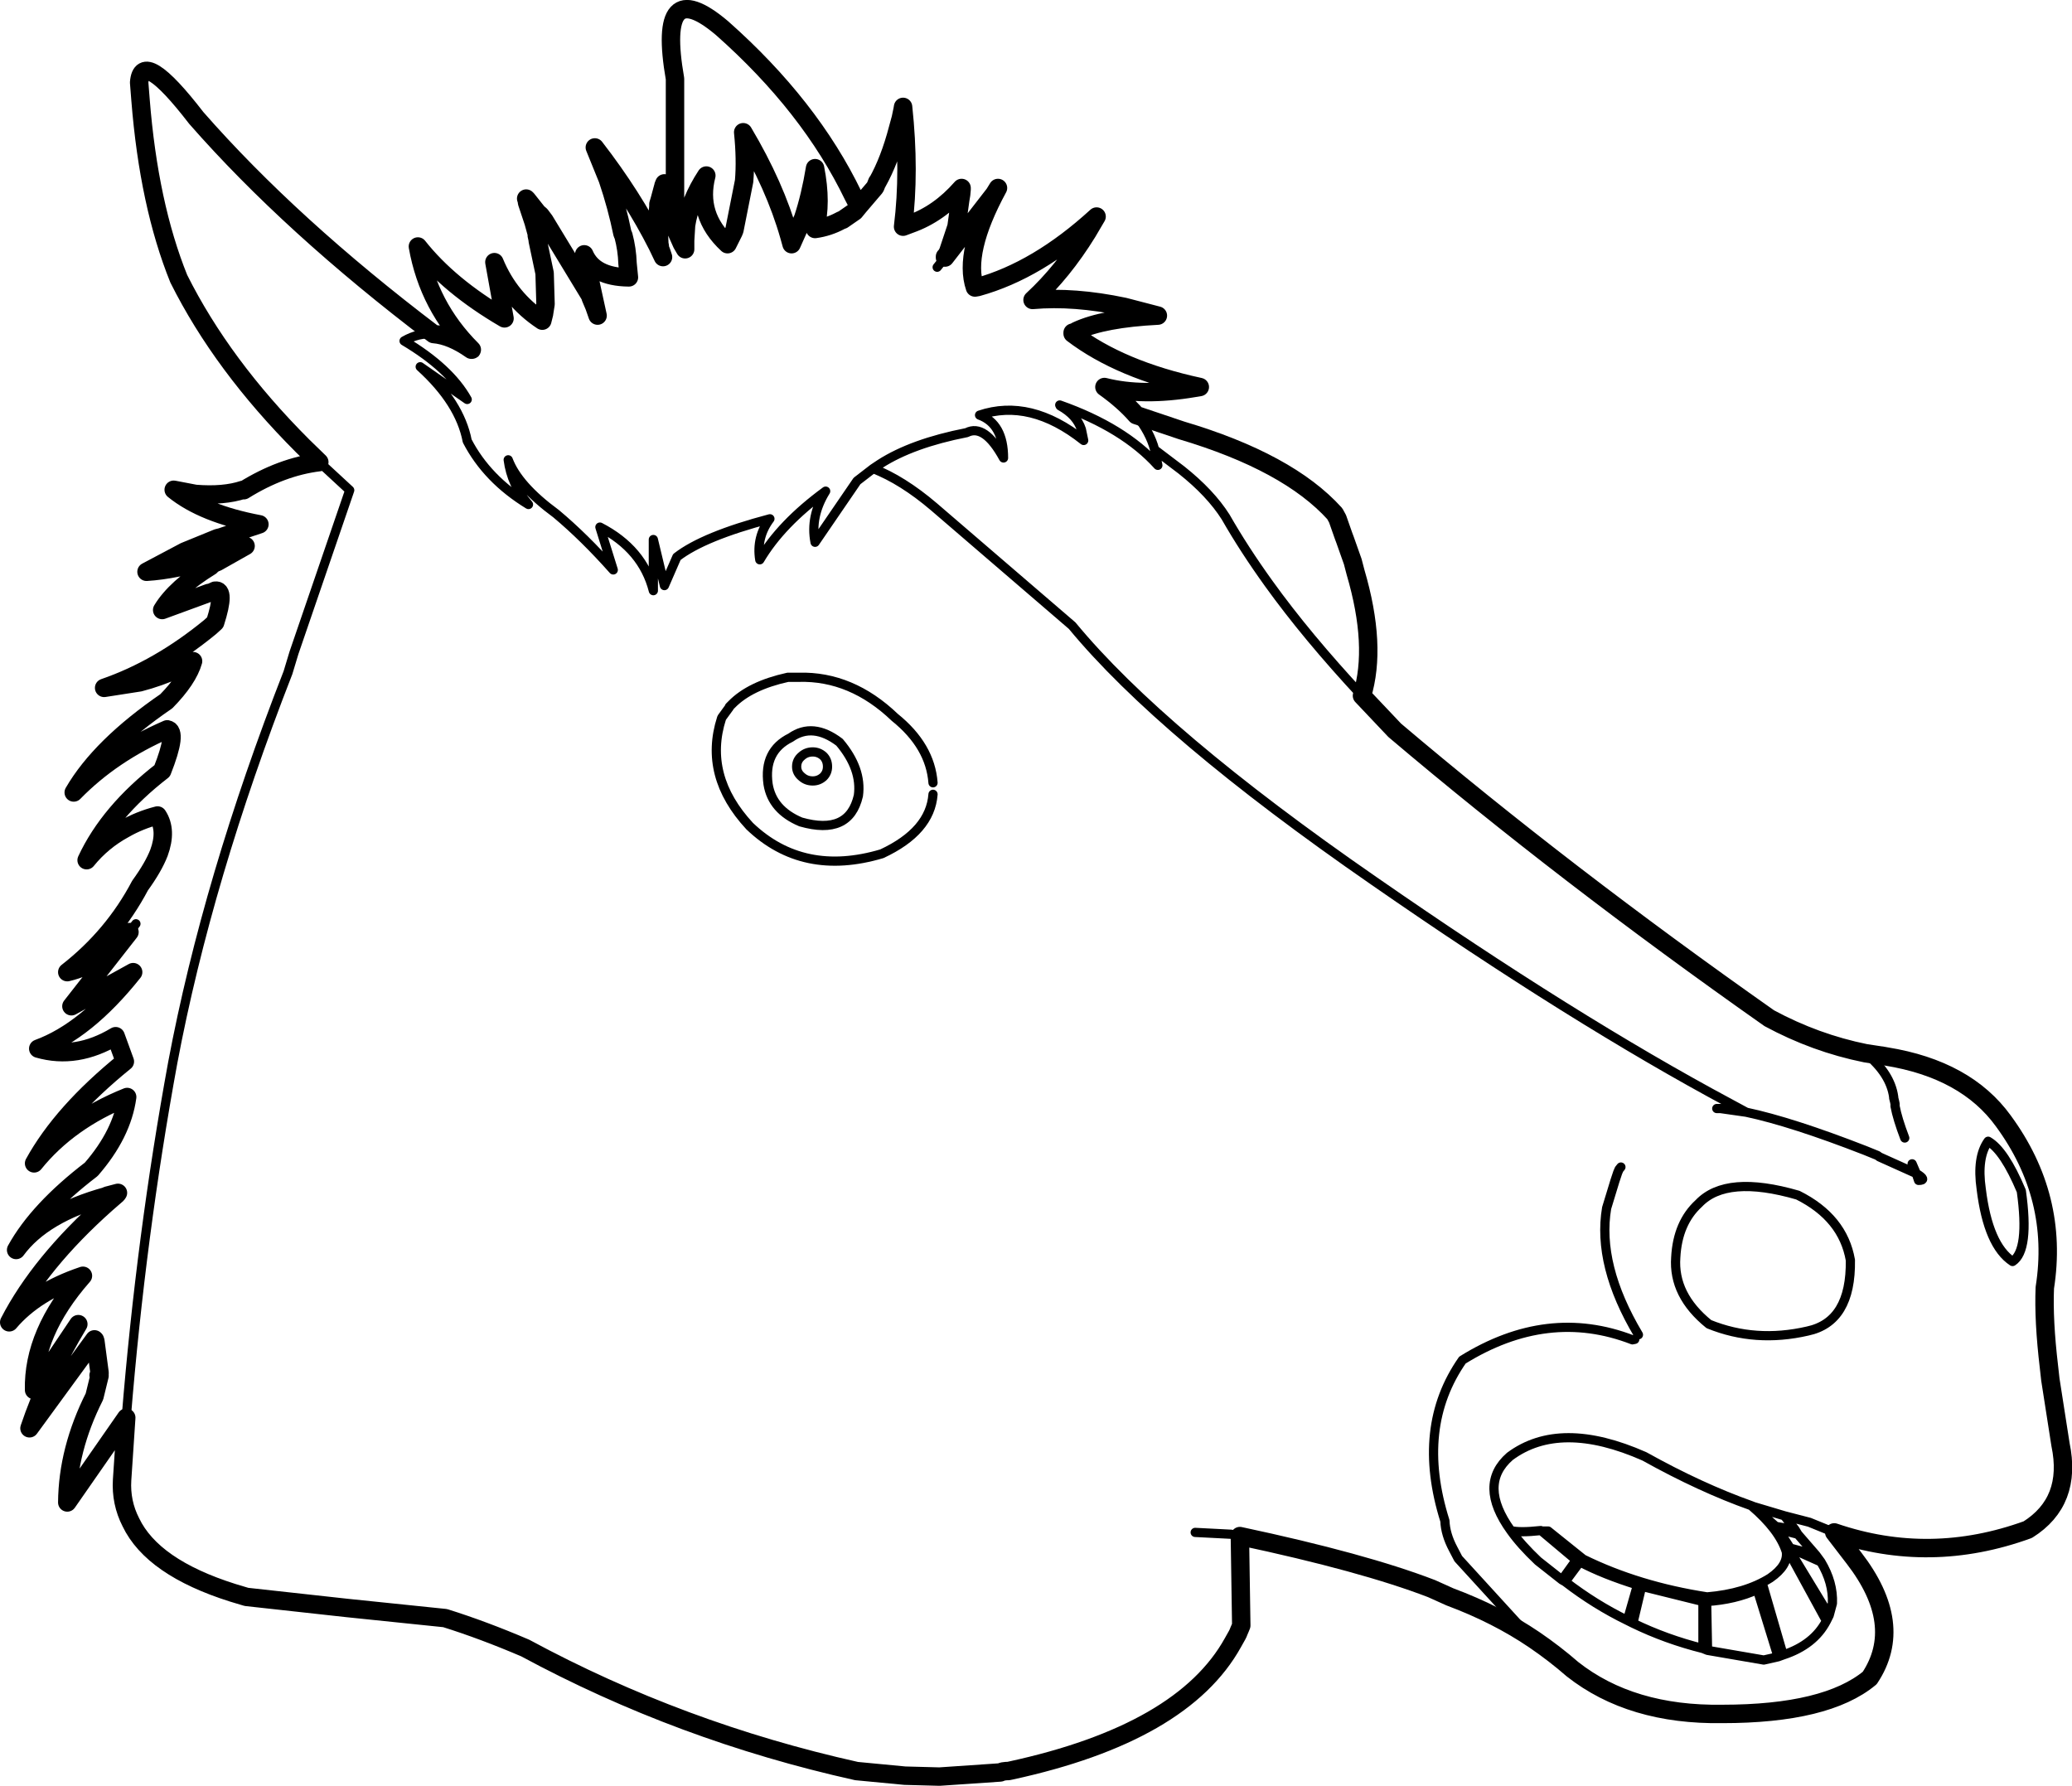<?xml version="1.0" encoding="UTF-8" standalone="no"?>
<svg xmlns:xlink="http://www.w3.org/1999/xlink" height="193.8px" width="224.85px" xmlns="http://www.w3.org/2000/svg">
  <g transform="matrix(1.0, 0.0, 0.0, 1.0, 112.4, 96.9)">
    <path d="M-47.9 -63.65 L-47.55 -62.65 -49.0 -69.3 Q-47.95 -66.85 -44.2 -66.8 L-44.15 -66.8 -44.3 -68.3 Q-44.35 -69.85 -44.75 -71.35 L-44.85 -71.55 Q-45.45 -74.5 -46.45 -77.45 L-47.85 -80.9 Q-43.75 -75.6 -41.05 -70.25 L-40.45 -69.0 -40.65 -69.6 -40.75 -69.85 -40.8 -70.05 -40.8 -70.2 -40.85 -70.4 -41.0 -73.95 -40.95 -74.5 -40.95 -74.75 -40.8 -75.25 -40.45 -76.55 -40.4 -76.6 -40.4 -76.75 -40.3 -77.0 -40.25 -76.5 Q-40.1 -74.65 -39.45 -72.8 L-39.15 -74.35 -39.15 -88.35 Q-41.15 -99.85 -34.05 -93.85 -24.5 -85.4 -19.8 -75.65 L-19.2 -74.5 -17.75 -76.2 -17.45 -76.55 -17.4 -76.65 -17.2 -77.15 -17.2 -77.1 Q-15.85 -79.5 -14.95 -82.95 L-14.65 -84.05 -14.45 -85.0 -14.4 -85.3 Q-13.65 -78.3 -14.4 -72.3 L-14.0 -72.45 -13.6 -72.6 Q-10.5 -73.7 -8.05 -76.5 L-8.05 -76.35 -8.1 -75.8 -8.2 -75.2 -8.6 -72.3 -9.55 -69.45 -9.6 -69.4 -9.75 -69.1 -9.85 -69.05 -9.85 -68.95 -4.5 -75.85 -4.1 -76.5 Q-7.9 -69.5 -6.6 -65.7 L-6.3 -65.75 Q0.2 -67.55 6.6 -73.4 L5.6 -71.7 Q2.95 -67.4 -0.35 -64.35 4.15 -64.75 9.6 -63.6 L13.25 -62.65 Q7.35 -62.35 4.45 -61.0 L4.1 -60.8 4.0 -60.8 4.0 -60.7 Q9.2 -56.75 17.8 -54.9 L17.2 -54.8 Q11.6 -53.85 7.45 -54.9 9.55 -53.4 10.9 -51.85 L15.8 -50.2 Q27.4 -46.75 32.45 -41.15 L32.75 -40.6 33.4 -38.75 33.55 -38.35 34.4 -35.95 34.7 -34.8 Q37.05 -26.8 35.4 -21.4 L38.95 -17.65 Q57.35 -2.05 79.6 13.6 84.6 16.3 90.05 17.4 L91.7 17.65 91.75 17.65 92.3 17.75 Q100.95 19.15 105.0 24.75 111.05 33.0 109.5 42.85 109.35 46.4 109.95 51.45 L110.05 52.35 110.1 52.8 111.2 59.85 Q112.5 66.05 107.65 69.1 97.05 72.95 86.65 69.4 L88.8 72.2 Q94.35 79.4 90.5 85.2 85.8 89.1 74.5 89.1 64.6 89.25 58.25 84.25 56.3 82.55 54.1 81.05 50.05 78.3 44.95 76.4 L42.95 75.5 Q35.55 72.65 22.15 69.8 L22.3 79.5 22.2 79.75 22.05 80.1 21.95 80.35 21.85 80.55 21.4 81.35 Q15.95 91.2 -2.75 95.25 L-3.0 95.3 -3.15 95.3 -3.2 95.3 -3.6 95.35 -3.85 95.45 -10.45 95.9 -14.2 95.8 -19.45 95.3 Q-38.55 91.05 -55.4 81.95 -59.95 80.0 -64.1 78.7 L-74.75 77.6 -85.65 76.4 -87.15 75.95 Q-95.85 73.2 -98.2 68.3 -99.3 66.15 -99.15 63.7 L-98.7 56.95 -105.1 66.15 Q-105.05 60.4 -102.15 54.65 L-101.6 52.4 -101.7 52.35 -101.6 52.2 -101.6 52.05 -102.05 48.65 -102.1 48.5 -102.15 48.5 -102.15 48.45 -109.2 58.1 Q-107.3 52.45 -103.9 46.8 L-108.7 53.95 Q-108.85 47.75 -103.4 41.55 -108.6 43.3 -111.4 46.6 -108.05 40.1 -100.85 33.7 L-99.7 32.7 -99.6 32.55 -100.55 32.8 -100.75 32.85 -100.85 32.9 -100.8 32.9 Q-107.75 34.8 -110.65 38.75 -108.25 34.4 -102.5 30.0 -99.15 26.15 -98.6 22.15 -104.95 24.7 -108.7 29.35 -105.65 23.8 -98.85 18.3 L-99.85 15.55 Q-104.1 18.1 -108.25 16.9 -103.05 15.0 -97.95 8.6 L-104.65 12.3 -98.35 4.25 Q-101.3 7.7 -105.1 8.6 -100.1 4.7 -97.2 -0.8 -95.75 -2.8 -95.15 -4.35 -94.25 -6.8 -95.3 -8.4 -97.25 -7.9 -98.9 -6.95 -101.3 -5.65 -103.0 -3.55 -100.55 -8.8 -94.8 -13.25 -93.1 -17.55 -94.25 -17.75 -100.25 -15.15 -104.4 -10.9 -101.5 -15.9 -94.35 -20.8 -92.0 -23.2 -91.45 -25.15 L-92.2 -24.75 -93.15 -24.3 Q-95.15 -23.4 -97.25 -22.85 L-101.1 -22.25 Q-95.15 -24.3 -89.6 -28.85 L-89.05 -29.35 Q-87.9 -32.95 -89.05 -32.8 L-89.6 -32.55 -89.75 -32.55 -94.8 -30.7 Q-93.35 -33.1 -89.55 -35.45 -89.3 -35.75 -88.85 -35.9 L-85.75 -37.65 -87.25 -37.05 -89.4 -36.3 Q-93.3 -35.05 -96.5 -34.85 L-92.35 -37.05 -88.8 -38.5 -88.4 -38.6 -86.35 -39.3 -84.25 -40.0 Q-90.35 -41.15 -93.55 -43.75 L-91.2 -43.3 Q-88.1 -43.05 -86.0 -43.75 L-85.95 -43.7 Q-81.85 -46.25 -77.75 -46.75 L-79.55 -48.5 Q-88.3 -57.25 -93.0 -66.65 -96.25 -74.7 -97.15 -86.05 L-97.3 -87.95 Q-97.0 -91.75 -91.1 -84.1 -80.85 -72.4 -65.35 -60.65 -63.45 -60.5 -61.25 -58.95 L-61.2 -58.95 Q-65.9 -63.65 -67.05 -70.15 -63.65 -65.85 -57.65 -62.35 L-58.75 -68.45 Q-57.1 -64.45 -53.55 -62.1 L-53.35 -62.9 -53.35 -62.95 -53.2 -63.9 -53.3 -67.25 -54.05 -70.8 -54.05 -70.9 -54.15 -71.35 -54.1 -71.35 -54.5 -72.8 -55.2 -74.9 -55.25 -75.25 -55.3 -75.35 -55.2 -75.25 -54.05 -73.8 -53.75 -73.55 -53.3 -72.95 -53.15 -72.7 -48.35 -64.8 -48.3 -64.6 -47.9 -63.65 M-39.45 -72.8 L-38.4 -70.45 -38.05 -69.85 -38.05 -70.0 -38.05 -70.8 -37.95 -72.45 Q-37.55 -75.1 -35.75 -77.85 -36.85 -73.55 -33.45 -70.4 L-32.8 -71.7 -32.7 -71.95 -31.65 -77.25 Q-31.45 -79.6 -31.75 -82.55 -28.3 -76.75 -26.75 -71.3 L-26.5 -70.4 -25.25 -73.2 Q-24.45 -75.6 -23.95 -78.65 -23.2 -74.85 -23.95 -72.05 -22.5 -72.25 -21.2 -72.95 L-21.1 -73.0 -20.95 -73.05 -19.65 -73.95 -19.2 -74.5" fill="none" stroke="#000000" stroke-linecap="round" stroke-linejoin="round" stroke-width="2.0"/>
    <path d="M-100.75 32.85 L-100.8 32.9 M-48.35 -64.8 L-47.9 -63.65 M35.4 -21.4 Q29.4 -27.85 25.3 -33.55 22.6 -37.3 20.6 -40.8 18.95 -43.4 15.8 -45.9 L12.9 -48.1 13.25 -46.4 Q9.55 -50.5 2.6 -52.95 L2.65 -52.85 Q4.45 -51.85 4.95 -50.3 L5.2 -49.1 Q-0.6 -53.7 -6.1 -51.85 -3.5 -50.9 -3.5 -47.2 -5.55 -50.95 -7.5 -49.95 -13.4 -48.8 -16.9 -46.55 L-17.65 -46.05 Q-14.45 -44.8 -11.05 -41.9 L3.95 -29.0 Q13.65 -17.25 36.7 -1.3 58.45 13.8 75.25 22.8 L77.1 23.8 Q82.05 24.85 90.0 27.95 L91.35 28.5 91.55 28.65 95.55 30.45 95.1 29.4 M10.9 -51.85 Q12.4 -50.0 12.9 -48.1 M-89.05 -32.8 L-89.75 -32.55 M-17.4 -76.65 L-17.2 -77.1 M-10.7 -67.9 L-9.85 -68.95 M-61.25 -58.95 L-60.85 -58.6 -61.2 -58.95 M-17.65 -46.05 L-19.4 -44.7 -23.95 -38.05 Q-24.5 -40.85 -22.8 -43.6 -27.65 -40.05 -29.95 -36.15 -30.35 -38.6 -28.85 -40.6 -36.05 -38.7 -38.95 -36.45 L-40.3 -33.35 -41.5 -38.35 -41.5 -32.8 Q-42.65 -37.3 -47.3 -39.7 L-45.85 -35.05 Q-49.0 -38.6 -52.05 -41.15 -56.2 -44.2 -57.25 -47.0 -56.9 -44.3 -55.05 -42.15 -59.55 -44.9 -61.7 -49.05 -62.5 -53.2 -66.8 -57.1 L-61.7 -53.55 Q-63.6 -56.95 -68.55 -59.9 -67.0 -60.8 -65.35 -60.65 M-54.05 -70.9 L-54.1 -71.35 M-98.7 56.95 Q-97.1 37.2 -93.65 18.4 -89.9 -1.5 -81.15 -23.9 L-80.5 -26.05 -74.45 -43.7 -77.75 -46.75 M-11.15 -10.7 Q-11.45 -6.7 -16.7 -4.25 -25.25 -1.7 -31.05 -7.25 -36.1 -12.7 -34.1 -18.95 L-34.05 -19.05 -33.25 -20.15 -33.25 -20.2 -33.1 -20.35 -33.0 -20.45 Q-31.0 -22.5 -26.9 -23.4 L-26.35 -23.4 -25.7 -23.4 Q-20.0 -23.55 -15.3 -19.05 -11.45 -15.95 -11.15 -11.95 M-25.4 -14.85 Q-24.9 -15.3 -24.2 -15.3 -23.55 -15.3 -23.05 -14.85 -22.6 -14.4 -22.6 -13.7 -22.6 -13.05 -23.05 -12.6 -23.55 -12.15 -24.2 -12.15 -24.9 -12.15 -25.4 -12.6 -25.95 -13.05 -25.95 -13.7 -25.95 -14.4 -25.4 -14.85 M-26.6 -16.85 Q-24.2 -18.55 -21.3 -16.35 -18.85 -13.45 -19.25 -10.55 -20.25 -6.2 -25.5 -7.7 -28.6 -9.0 -29.05 -11.8 -29.55 -15.4 -26.6 -16.85 M-97.65 3.35 L-98.35 4.25 M-101.6 52.4 L-101.6 52.2 M90.05 17.4 Q92.75 19.6 93.1 22.15 L93.1 22.25 93.2 22.65 93.25 22.9 93.25 23.05 93.25 23.15 Q93.5 24.5 94.3 26.6 M95.55 30.45 Q96.8 31.2 95.8 31.2 L95.55 30.45 M82.7 32.8 Q87.6 35.25 88.4 39.85 88.5 46.55 83.75 47.55 78.1 48.85 73.05 46.8 69.15 43.65 69.45 39.55 69.65 35.8 71.95 33.7 74.95 30.55 82.7 32.8 M103.35 26.95 Q105.1 27.95 106.95 32.35 107.85 38.8 106.0 40.0 103.35 38.25 102.6 32.15 102.1 28.7 103.35 26.95 M81.85 71.1 L85.2 72.6 84.65 71.85 81.85 71.1 81.8 71.0 80.55 69.05 80.3 68.75 77.9 66.6 77.65 66.5 Q80.7 69.1 81.45 71.5 81.65 73.0 79.7 74.35 77.0 76.05 72.85 76.4 65.4 75.25 59.4 72.3 L55.6 69.25 54.9 69.25 58.65 72.4 59.05 72.6 Q61.6 73.95 65.3 75.1 L65.75 75.25 72.4 76.9 72.8 76.9 Q75.9 76.7 78.3 75.6 L78.95 75.3 81.1 82.7 Q84.45 81.6 85.8 79.0 L82.25 72.5 82.15 71.9 81.85 71.1 M86.65 69.4 L83.95 68.3 81.25 67.6 82.4 69.1 82.7 69.6 84.65 71.85 M85.8 79.0 L86.1 78.4 82.15 71.9 M86.1 78.4 L86.45 77.1 Q86.55 74.85 85.2 72.6 M73.9 23.4 L74.3 23.4 77.1 23.8 M65.4 47.95 Q60.9 40.4 61.95 34.2 L62.85 31.25 63.15 30.35 63.3 30.0 63.5 29.75 M54.1 81.05 L53.7 80.7 53.5 80.5 53.25 80.35 45.85 72.25 45.3 71.2 Q44.45 69.6 44.4 68.15 41.2 58.0 46.3 50.7 55.55 44.95 64.75 48.5 L65.0 48.45 M22.15 69.8 L21.2 69.6 17.3 69.4 M77.65 66.5 Q72.15 64.55 66.05 61.15 56.9 57.1 51.45 61.15 47.95 64.2 51.55 69.2 52.45 69.45 54.8 69.2 L54.9 69.25 M51.55 69.2 Q52.65 70.75 54.5 72.5 L57.1 74.55 58.65 72.4 M57.1 74.55 L57.45 74.75 59.05 72.6 M72.4 76.9 L72.4 82.0 72.9 82.2 72.8 76.9 M72.9 82.2 L79.0 83.25 80.55 82.9 78.3 75.6 M65.3 75.1 L64.2 78.95 64.8 79.25 65.75 75.25 M64.8 79.25 Q68.4 81.0 72.4 82.0 M57.45 74.75 Q60.7 77.25 64.2 78.95 M80.3 68.75 L82.4 69.1 M80.55 69.05 L82.7 69.6 M81.25 67.6 L77.9 66.6 M80.55 82.9 L81.1 82.7" fill="none" stroke="#000000" stroke-linecap="round" stroke-linejoin="round" stroke-width="1.0"/>
  </g>
</svg>

